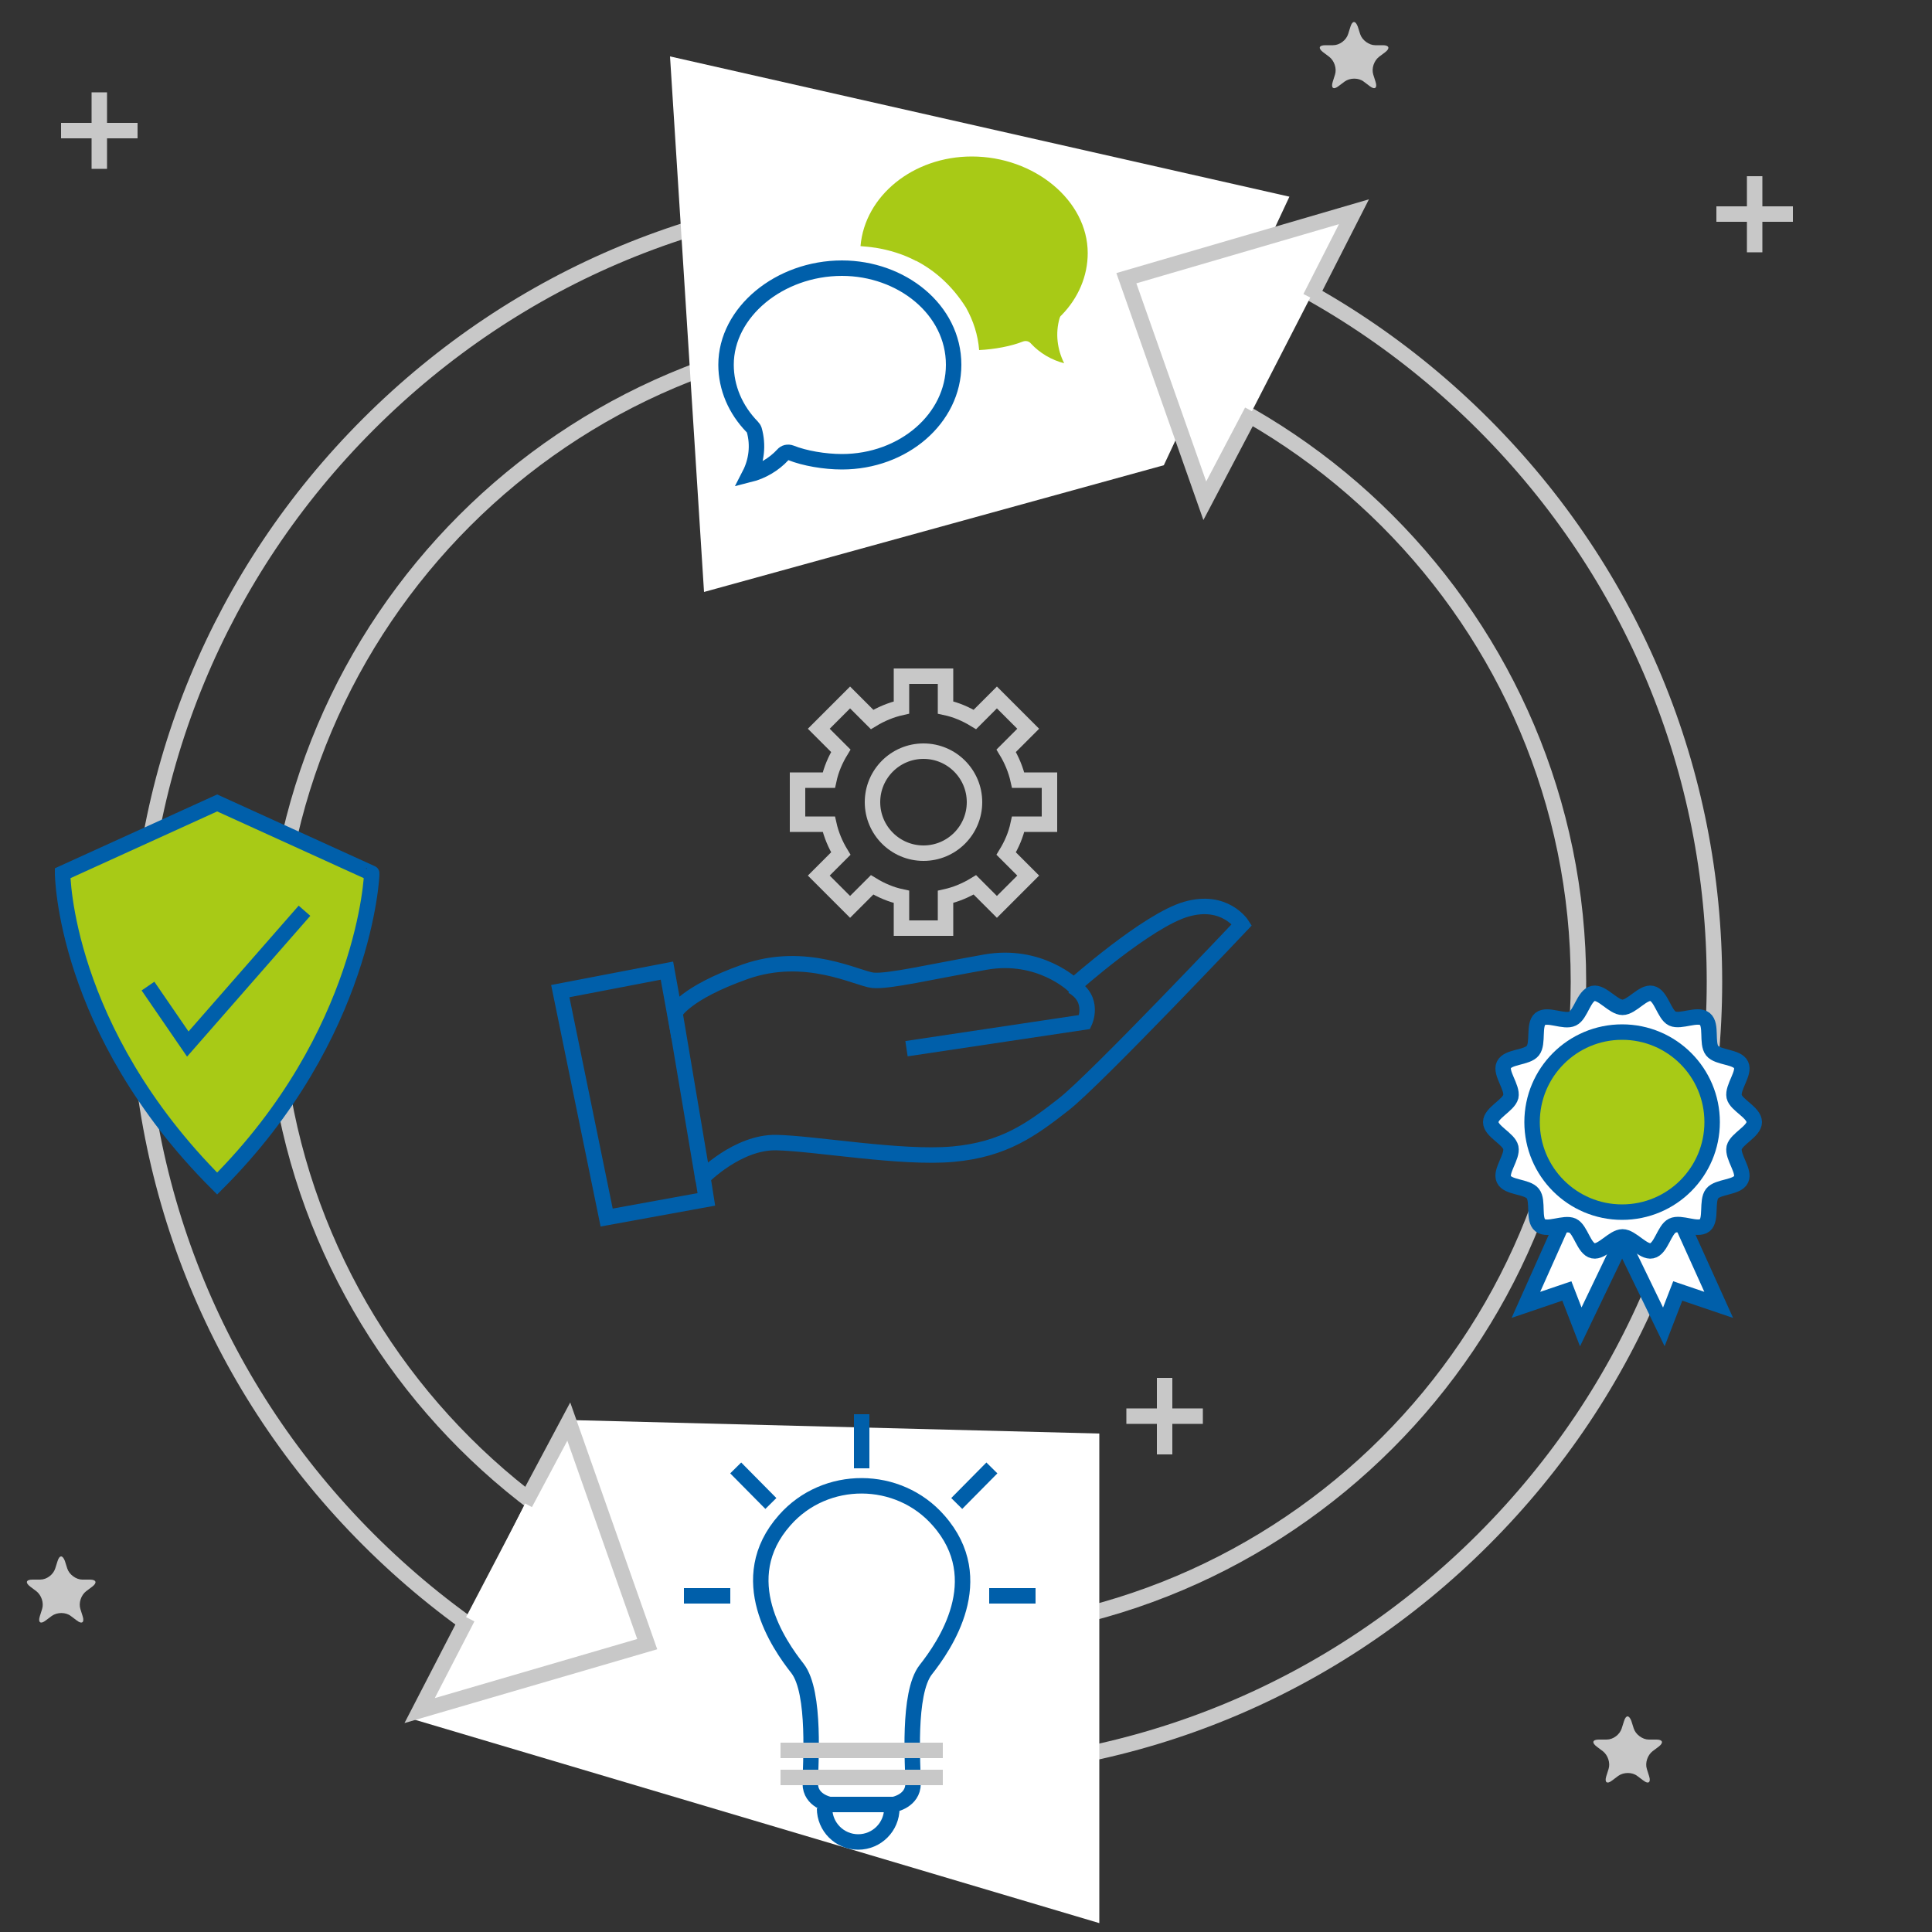 <?xml version="1.0" encoding="utf-8"?>
<!-- Generator: Adobe Illustrator 19.0.0, SVG Export Plug-In . SVG Version: 6.00 Build 0)  -->
<svg version="1.1" id="Layer_1" xmlns="http://www.w3.org/2000/svg" xmlns:xlink="http://www.w3.org/1999/xlink" x="0px" y="0px" height="400px" width="400px"
	 viewBox="0 0 500 500" style="enable-background:new 0 0 500 500;" xml:space="preserve">
<rect x="0" y="0" width="500" height="500" fill="#333333" stroke="none"/>
<style type="text/css">
	.st0{fill:none;stroke:#C8C8C8;stroke-width:4;stroke-miterlimit:10;}
	.st1{fill:none;stroke:#005FAA;stroke-width:4;stroke-miterlimit:10;}
	.st2{fill:#C8C8C8;}
	.st3{fill:#FFFFFF;}
	.st4{fill:#FFFFFF;stroke:#C8C8C8;stroke-width:4;stroke-miterlimit:10;}
	.st5{fill:#FFFFFF;stroke:#005FAA;stroke-width:4;stroke-miterlimit:10;}
	.st6{fill:#A8CA16;stroke:#005FAA;stroke-width:4;stroke-miterlimit:10;}
	.st7{fill:#A8CA16;}
</style>
<g id="XMLID_1016_">
	<g id="XMLID_931_">
		<g id="XMLID_932_">
			<path id="XMLID_933_" class="st0" d="M271.6,213.3v-11.4h-8.1c-0.6-2.7-1.7-5.3-3.1-7.6l5.7-5.7l-8.1-8.1l-5.7,5.7
				c-2.3-1.4-4.8-2.5-7.6-3.1V175h-11.4v8.1c-2.7,0.6-5.3,1.7-7.6,3.1l-5.7-5.7l-8.1,8.1l5.7,5.7c-1.4,2.3-2.5,4.8-3.1,7.6h-8.1
				v11.4h8.1c0.6,2.7,1.7,5.3,3.1,7.6l-5.7,5.7l8.1,8.1l5.7-5.7c2.3,1.4,4.8,2.5,7.6,3.1v8.1h11.4v-8.1c2.7-0.6,5.3-1.7,7.6-3.1
				l5.7,5.7l8.1-8.1l-5.7-5.7c1.4-2.3,2.5-4.8,3.1-7.6H271.6z"/>
		</g>
		<circle id="XMLID_934_" class="st0" cx="239" cy="207.6" r="13.2"/>
	</g>
	<g id="XMLID_935_">
		<g id="XMLID_936_">
			<path id="XMLID_937_" class="st1" d="M145,256.5l12,58.6l25.8-4.7l-0.9-5.7c0,0,9-9.2,19-9c10,0.2,32.3,4.2,45.7,3
				c13.4-1.2,20.5-6.5,28.7-12.9c8.2-6.4,46.1-46.5,46.1-46.5s-4.4-6.9-14.4-4c-10.1,2.9-29.1,19.8-29.1,19.8s-8.8-8.6-22.9-6.1
				s-25.1,5.1-29.1,4.7c-4-0.4-17.3-7.8-33.1-2.2s-18.2,10.7-18.2,10.7l-2-11L145,256.5z"/>
			<line id="XMLID_938_" class="st1" x1="174.7" y1="262.3" x2="182" y2="305.6"/>
			<path id="XMLID_939_" class="st1" d="M234.6,271.4l46.1-6.9c0,0,2.8-5.9-3.2-9.3"/>
		</g>
	</g>
	<g id="XMLID_940_">
		<line id="XMLID_941_" class="st0" x1="25.7" y1="23.9" x2="25.7" y2="43.7"/>
		<line id="XMLID_1065_" class="st0" x1="35.6" y1="33.8" x2="15.8" y2="33.8"/>
	</g>
	<g id="XMLID_942_">
		<line id="XMLID_943_" class="st0" x1="301.4" y1="356.6" x2="301.4" y2="376.4"/>
		<line id="XMLID_1062_" class="st0" x1="311.3" y1="366.5" x2="291.5" y2="366.5"/>
	</g>
	<g id="XMLID_944_">
		<line id="XMLID_945_" class="st0" x1="454.1" y1="45.6" x2="454.1" y2="65.3"/>
		<line id="XMLID_1059_" class="st0" x1="464" y1="55.4" x2="444.2" y2="55.4"/>
	</g>
	<g id="XMLID_948_">
		<path id="XMLID_17_" class="st2" d="M420.3,445.4c0.5-1.6,1.3-1.6,1.9,0l0.6,1.9c0.5,1.6,2.3,2.9,3.9,2.9h2c1.6,0,1.9,0.8,0.6,1.8
			l-1.6,1.2c-1.3,1-2,3-1.5,4.6l0.6,1.9c0.5,1.6-0.2,2.1-1.5,1.1l-1.6-1.2c-1.3-1-3.5-1-4.9,0l-1.6,1.2c-1.3,1-2,0.5-1.5-1.1
			l0.6-1.9c0.5-1.6-0.2-3.6-1.5-4.6l-1.6-1.2c-1.3-1-1.1-1.8,0.6-1.8h2c1.7,0,3.4-1.3,3.9-2.9L420.3,445.4z"/>
	</g>
	<g id="XMLID_951_">
		<path id="XMLID_13_" class="st2" d="M349.5,6.9c0.5-1.6,1.3-1.6,1.9,0l0.6,1.9c0.5,1.6,2.3,2.9,3.9,2.9h2c1.6,0,1.9,0.8,0.6,1.8
			l-1.6,1.2c-1.3,1-2,3-1.5,4.6l0.6,1.9c0.5,1.6-0.2,2.1-1.5,1.1l-1.6-1.2c-1.3-1-3.5-1-4.9,0l-1.6,1.2c-1.3,1-2,0.5-1.5-1.1
			l0.6-1.9c0.5-1.6-0.2-3.6-1.5-4.6l-1.6-1.2c-1.3-1-1.1-1.8,0.6-1.8h2c1.7,0,3.4-1.3,3.9-2.9L349.5,6.9z"/>
	</g>
	<g id="XMLID_954_">
		<path id="XMLID_12_" class="st2" d="M14.9,404c0.5-1.6,1.3-1.6,1.9,0l0.6,1.9c0.5,1.6,2.3,2.9,3.9,2.9h2c1.6,0,1.9,0.8,0.6,1.8
			l-1.6,1.2c-1.3,1-2,3-1.5,4.6l0.6,1.9c0.5,1.6-0.2,2.1-1.5,1.1l-1.6-1.2c-1.3-1-3.5-1-4.9,0l-1.6,1.2c-1.3,1-2,0.5-1.5-1.1
			l0.6-1.9c0.5-1.6-0.2-3.6-1.5-4.6l-1.6-1.2c-1.3-1-1.1-1.8,0.6-1.8h2c1.7,0,3.4-1.3,3.9-2.9L14.9,404z"/>
	</g>
	<g id="XMLID_955_">
		<g id="XMLID_956_">
			<path id="XMLID_957_" class="st0" d="M95.3,109.8C133.9,71.2,185.1,50,239.6,50s105.7,21.2,144.3,59.8s59.8,89.8,59.8,144.3
				s-21.2,105.7-59.8,144.3s-89.8,59.8-144.3,59.8s-105.7-21.2-144.3-59.8S35.6,308.5,35.6,254S56.8,148.3,95.3,109.8z M239.6,85.2
				c-93.1,0-168.9,75.8-168.9,168.9s75.8,168.9,168.9,168.9c93.1,0,168.9-75.8,168.9-168.9S332.7,85.2,239.6,85.2z"/>
		</g>
		<polygon id="XMLID_1044_" class="st3" points="173.4,14.6 182.2,153.2 301.2,120.4 333.7,50.9 		"/>
		<polygon id="XMLID_1043_" class="st3" points="147.3,367.5 106.8,444.9 284.5,497.7 284.5,371 		"/>
		<polyline id="XMLID_1042_" class="st4" points="339.1,77 350.4,54.8 291.5,72 311.8,129.6 324,106.4 		"/>
		<polyline id="XMLID_1041_" class="st4" points="121,418.7 108.6,442.7 167.5,425.5 147.2,367.9 135.9,389.1 		"/>
	</g>
	<g id="XMLID_958_">
		<polyline id="XMLID_959_" class="st5" points="435.4,316.9 444.8,337.7 434.2,334.1 430.6,343.4 419.8,321.1 		"/>
		<polyline id="XMLID_960_" class="st5" points="404.2,316.9 394.9,337.7 405.5,334.1 409.1,343.4 419.8,321.1 		"/>
		<path id="XMLID_961_" class="st5" d="M454,290.4c0,2.4-4.6,4.3-5.2,6.6c-0.5,2.4,2.8,6.1,1.8,8.2c-1,2.2-6,1.8-7.5,3.7
			c-1.5,1.9-0.1,6.7-1.9,8.2c-1.9,1.5-6.2-1-8.4,0.1c-2.1,1-2.9,6-5.3,6.5c-2.3,0.5-5.2-3.6-7.6-3.6s-5.3,4.1-7.6,3.6
			c-2.4-0.5-3.2-5.5-5.3-6.5c-2.2-1-6.5,1.4-8.4-0.1c-1.9-1.5-0.4-6.3-1.9-8.2c-1.5-1.9-6.5-1.5-7.5-3.7c-1-2.1,2.3-5.8,1.8-8.2
			c-0.5-2.3-5.2-4.2-5.2-6.6c0-2.4,4.6-4.3,5.2-6.6c0.5-2.4-2.8-6.1-1.8-8.2c1-2.2,6-1.8,7.5-3.7c1.5-1.9,0.1-6.7,1.9-8.2
			c1.9-1.5,6.2,1,8.4-0.1c2.1-1,2.9-6,5.3-6.5c2.3-0.5,5.2,3.6,7.6,3.6c2.4,0,5.3-4.1,7.6-3.6c2.4,0.5,3.2,5.5,5.3,6.5
			c2.2,1,6.5-1.4,8.4,0.1c1.9,1.5,0.4,6.3,1.9,8.2c1.5,1.9,6.5,1.5,7.5,3.7c1,2.1-2.3,5.8-1.8,8.2C449.3,286,454,287.9,454,290.4z"
			/>
		<circle id="XMLID_962_" class="st6" cx="419.8" cy="290.4" r="23.3"/>
	</g>
	<g id="XMLID_963_">
		<path id="XMLID_964_" class="st5" d="M217.9,119.5c-4.5,0-9.7-0.9-13.2-2.3c-0.8-0.3-1.6-0.1-2.1,0.5c-2.3,2.5-5.4,4.3-8.6,5.1
			c1.8-3.5,2.3-7.6,1.2-11.5c-0.1-0.3-0.3-0.6-0.5-0.8c-4.4-4.5-6.8-10.2-6.8-16.1c0-13.6,13.8-25,30-25c15.4,0,28.9,10.7,28.9,25
			C246.8,108.3,233.8,119.5,217.9,119.5z"/>
		<path id="XMLID_965_" class="st7" d="M274.2,82.4c0.1-0.3,0.2-0.6,0.5-0.8c4.4-4.5,6.8-10.2,6.8-16.1c0-13.6-13.8-25-30-25
			c-15.2,0-27.7,10.2-28.8,23.2c1.2,0.1,2.5,0.2,3.7,0.4c0,0,0.1,0,0.1,0c3.7,0.6,7.3,1.7,10.5,3.4h0.1c4.8,2.5,9.3,6.4,12.9,12.1
			c1.9,3.4,3.1,7.1,3.4,11c4-0.2,8.3-1,11.3-2.2c0.8-0.3,1.6-0.1,2.1,0.5c2.3,2.5,5.4,4.3,8.6,5.1C273.6,90.4,273.1,86.3,274.2,82.4
			z"/>
	</g>
	<g id="XMLID_966_">
		<line id="XMLID_967_" class="st1" x1="223" y1="380" x2="223" y2="366"/>
		<path id="XMLID_968_" class="st1" d="M222,467h-7.3c0,0-5-0.9-5-5.4c0-4.5,1.5-23.6-3.3-29.8c-4.8-6.1-16.8-23.2-3.3-38.4
			c10.5-11.9,29.4-11.8,39.8,0.1c13.5,15.3,1.5,32.5-3.3,38.6c-4.8,6.1-3.3,25-3.3,29.5s-5,5.4-5,5.4H222"/>
		<path id="XMLID_969_" class="st1" d="M230.8,468c0,4.8-3.9,8.7-8.7,8.7s-8.7-3.9-8.7-8.7"/>
		<line id="XMLID_970_" class="st0" x1="202" y1="453" x2="244" y2="453"/>
		<line id="XMLID_1027_" class="st1" x1="247.6" y1="389.1" x2="256.7" y2="379.9"/>
		<line id="XMLID_1026_" class="st1" x1="199.5" y1="389.1" x2="190.4" y2="379.9"/>
		<line id="XMLID_1025_" class="st1" x1="256" y1="413" x2="268" y2="413"/>
		<line id="XMLID_1024_" class="st1" x1="177" y1="413" x2="189" y2="413"/>
		<line id="XMLID_971_" class="st0" x1="202" y1="460" x2="244" y2="460"/>
	</g>
	<g id="XMLID_972_">
		<path id="XMLID_973_" class="st6" d="M56.2,306.3c-39.8-39.8-40-80.3-40-80.3l40-18.2l40,18.2C96.3,225.9,94.7,267.8,56.2,306.3z"
			/>
		<polyline id="XMLID_974_" class="st1" points="38.3,255.2 48.6,270.2 78.8,235.7 		"/>
	</g>
</g>
</svg>

